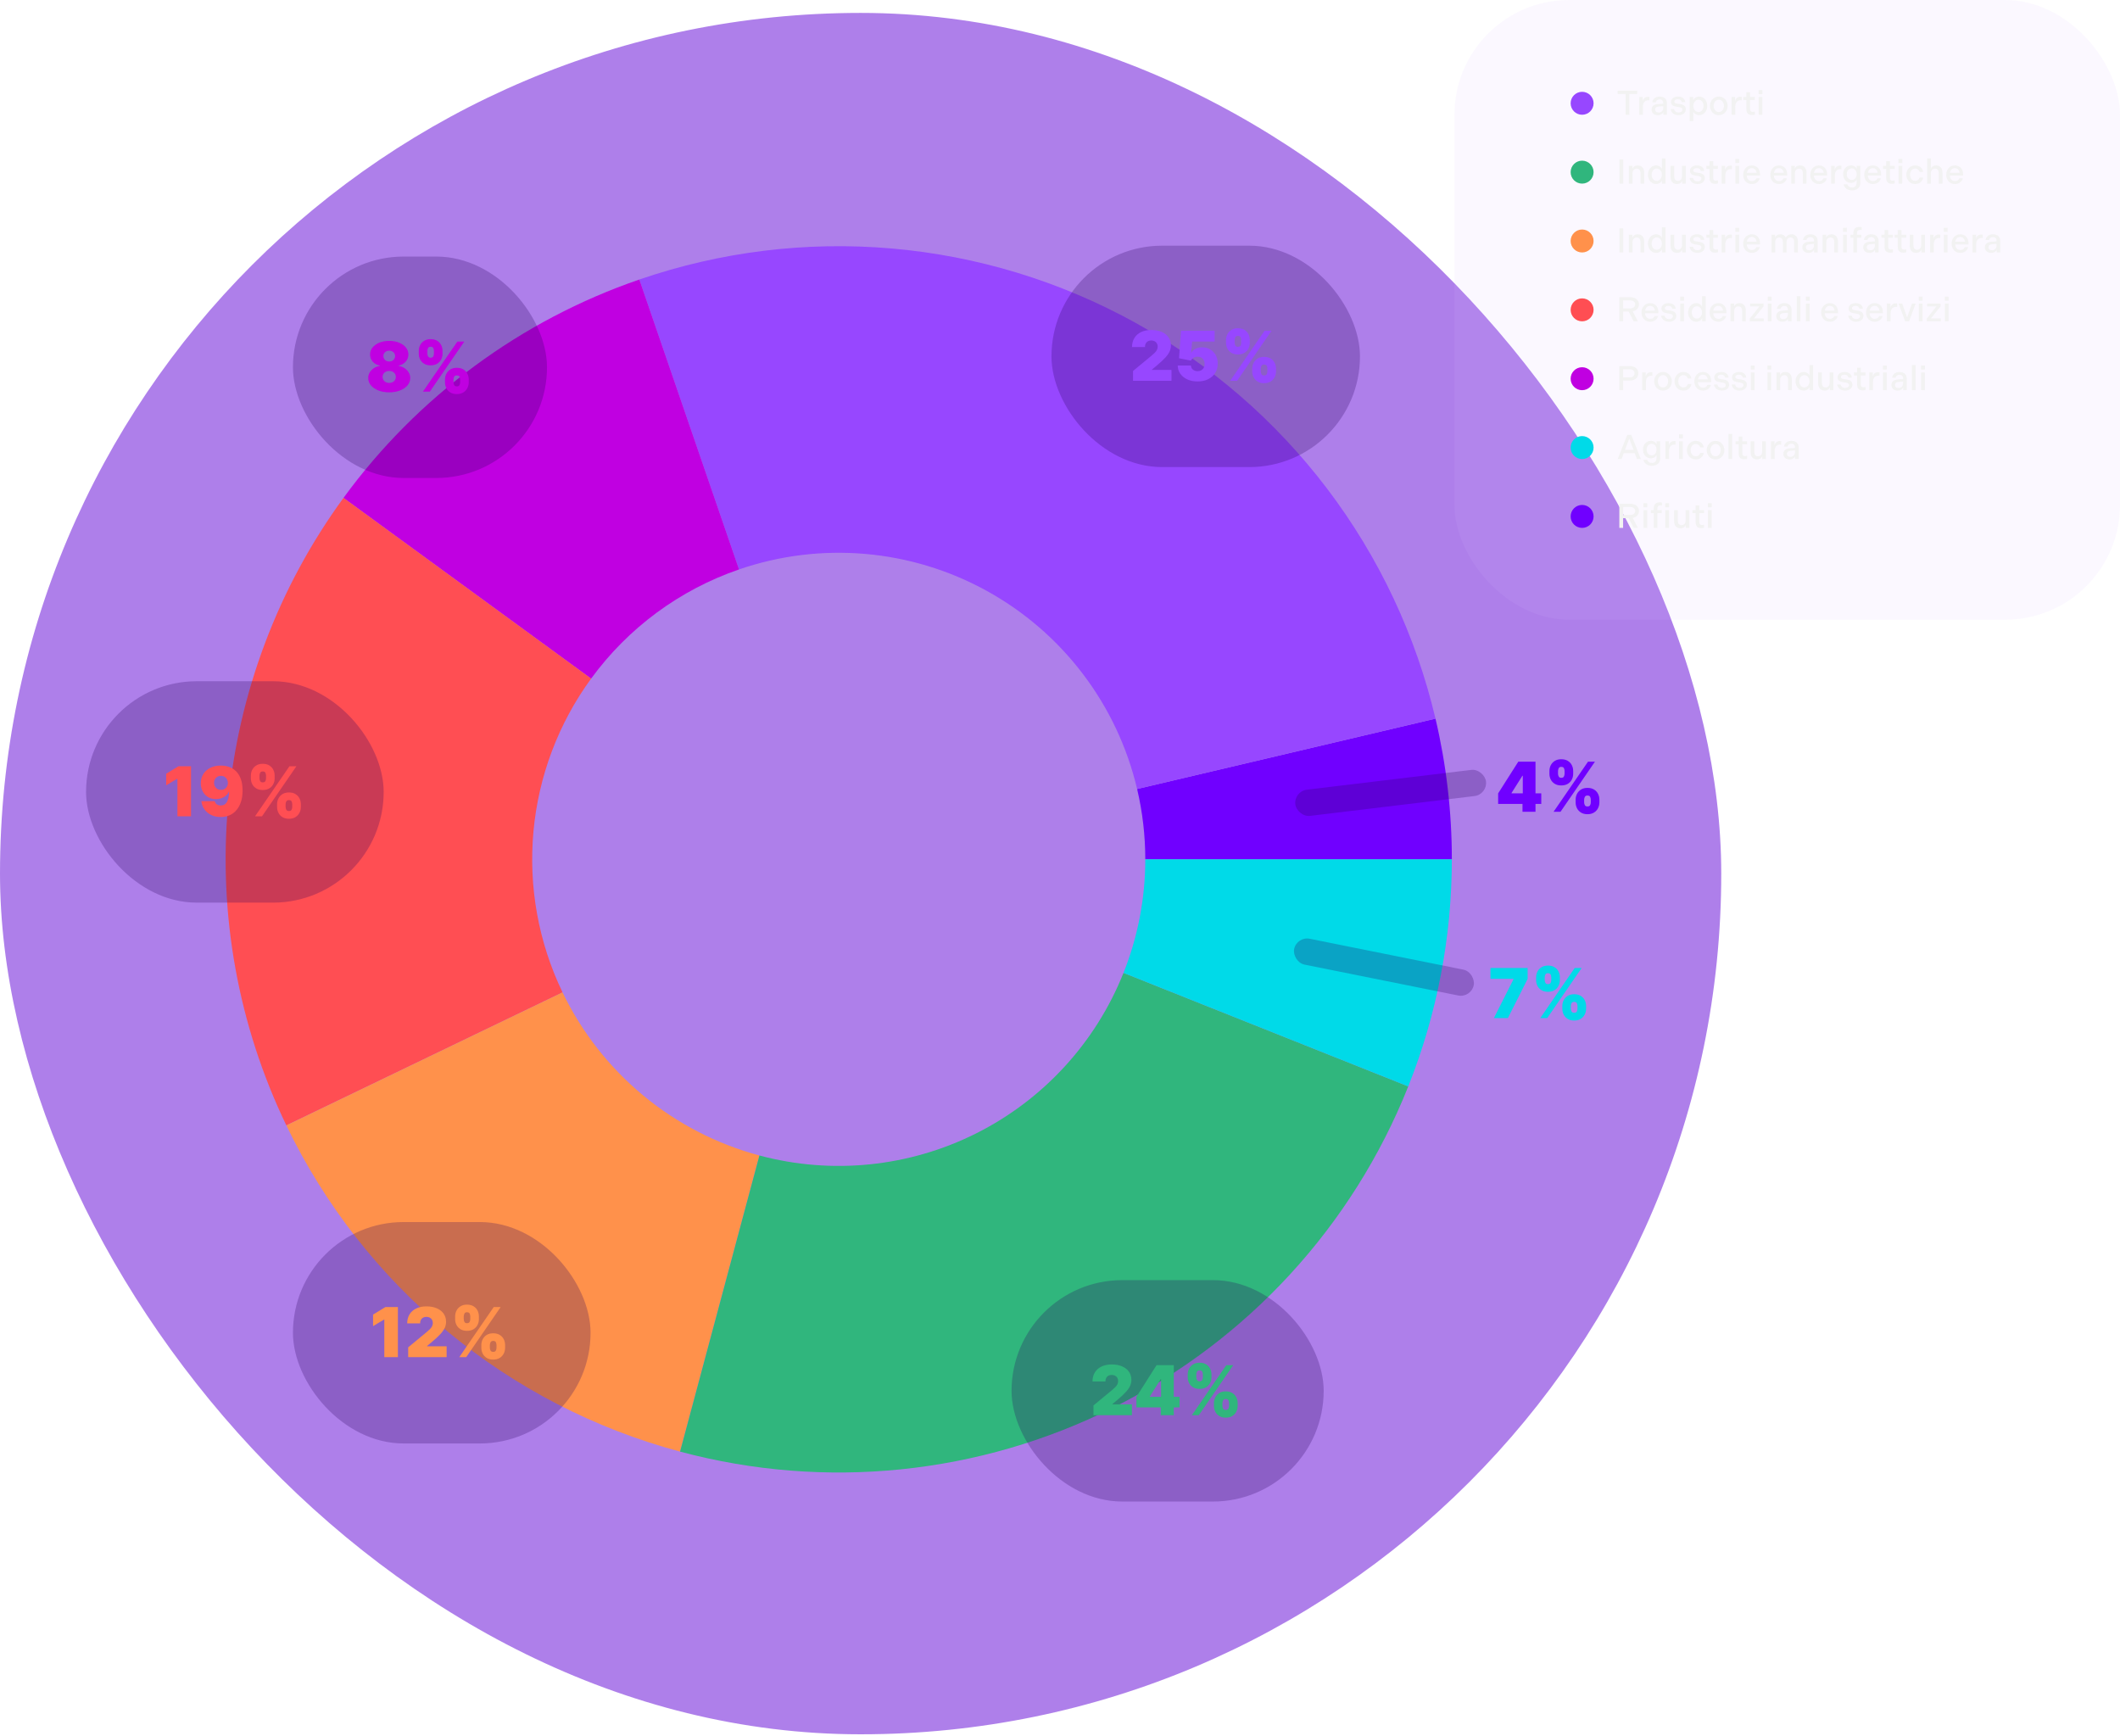 <svg width="739" height="605" viewBox="0 0 739 605" fill="none" xmlns="http://www.w3.org/2000/svg">
<g filter="url(#filter0_bi_96_189)">
<g clip-path="url(#clip0_96_189)">
<rect y="4.5" width="600" height="600" rx="300" fill="#5E00D6" fill-opacity="0.5"/>
<path d="M506.091 299.53C506.091 283.018 504.177 266.561 500.388 250.49L396.38 275.01C398.274 283.045 399.231 291.274 399.231 299.53H506.091Z" fill="#7000FF"/>
<path d="M500.388 250.49C493.537 221.426 480.67 194.12 462.619 170.333C444.568 146.547 421.733 126.806 395.585 112.386C369.437 97.965 340.558 89.183 310.809 86.607C281.059 84.031 251.101 87.718 222.863 97.429L257.617 198.48C271.736 193.624 286.715 191.78 301.59 193.068C316.465 194.356 330.904 198.747 343.978 205.958C357.052 213.168 368.47 223.038 377.495 234.932C386.521 246.825 392.954 260.478 396.38 275.01L500.388 250.49Z" fill="#9747FF"/>
<path d="M222.863 97.429C181.511 111.651 145.516 138.216 119.737 173.539L206.054 236.534C218.944 218.873 236.941 205.59 257.617 198.479L222.863 97.429Z" fill="#C000E1"/>
<path d="M119.738 173.54C96.937 204.782 83.042 241.626 79.534 280.145C76.025 318.663 83.036 357.412 99.818 392.259L196.095 345.895C187.704 328.471 184.199 309.097 185.953 289.837C187.707 270.578 194.655 252.156 206.055 236.535L119.738 173.54Z" fill="#FF4E53"/>
<path d="M99.817 392.259C113.163 419.972 132.334 444.477 156.019 464.101C179.704 483.725 207.347 498.006 237.057 505.967L264.715 402.748C249.859 398.768 236.038 391.628 224.195 381.815C212.353 372.003 202.768 359.751 196.095 345.894L99.817 392.259Z" fill="#FF914B"/>
<path d="M237.056 505.967C287.614 519.514 341.386 514.037 388.175 490.574C434.963 467.11 471.514 427.293 490.897 378.672L391.634 339.101C381.942 363.411 363.667 383.32 340.273 395.052C316.879 406.783 289.993 409.522 264.714 402.749L237.056 505.967Z" fill="#30B67D"/>
<path d="M490.897 378.672C500.934 353.494 506.09 326.635 506.09 299.53H399.231C399.231 313.083 396.653 326.512 391.634 339.101L490.897 378.672Z" fill="#00DAE8"/>
<g filter="url(#filter1_b_96_189)">
<rect x="352.613" y="446.196" width="108.803" height="77.174" rx="38.587" fill="#28005C" fill-opacity="0.25"/>
<path d="M381.173 493.283V489.874L387.685 484.488C388.116 484.13 388.486 483.795 388.793 483.482C389.105 483.164 389.344 482.837 389.508 482.502C389.679 482.167 389.764 481.795 389.764 481.385C389.764 480.937 389.668 480.553 389.474 480.235C389.287 479.917 389.026 479.672 388.69 479.502C388.355 479.326 387.969 479.238 387.531 479.238C387.094 479.238 386.707 479.326 386.372 479.502C386.043 479.678 385.787 479.937 385.605 480.278C385.423 480.618 385.332 481.033 385.332 481.522H380.832C380.832 480.295 381.108 479.238 381.659 478.351C382.21 477.465 382.989 476.783 383.994 476.306C385 475.829 386.179 475.59 387.531 475.59C388.929 475.59 390.139 475.814 391.162 476.263C392.19 476.706 392.983 477.331 393.54 478.138C394.102 478.945 394.383 479.891 394.383 480.976C394.383 481.647 394.244 482.314 393.966 482.979C393.687 483.638 393.187 484.368 392.466 485.17C391.744 485.971 390.719 486.925 389.389 488.033L387.753 489.397V489.499H394.571V493.283H381.173ZM396.143 490.556V486.874L403.166 475.829H406.507V480.738H404.598L400.814 486.738V486.874H411.178V490.556H396.143ZM404.632 493.283V489.431L404.734 487.829V475.829H409.166V493.283H404.632ZM423.154 490.01V489.09C423.154 488.351 423.313 487.67 423.631 487.045C423.955 486.42 424.424 485.917 425.038 485.536C425.651 485.155 426.398 484.965 427.279 484.965C428.182 484.965 428.941 485.153 429.555 485.528C430.174 485.903 430.643 486.403 430.961 487.028C431.279 487.653 431.438 488.34 431.438 489.09V490.01C431.438 490.749 431.276 491.431 430.952 492.056C430.634 492.681 430.165 493.184 429.546 493.564C428.927 493.945 428.171 494.135 427.279 494.135C426.387 494.135 425.634 493.945 425.021 493.564C424.407 493.184 423.941 492.681 423.623 492.056C423.31 491.431 423.154 490.749 423.154 490.01ZM426.12 489.09V490.01C426.12 490.334 426.2 490.655 426.359 490.974C426.523 491.286 426.83 491.442 427.279 491.442C427.751 491.442 428.06 491.289 428.208 490.982C428.361 490.675 428.438 490.351 428.438 490.01V489.09C428.438 488.749 428.367 488.42 428.225 488.101C428.083 487.783 427.768 487.624 427.279 487.624C426.83 487.624 426.523 487.783 426.359 488.101C426.2 488.42 426.12 488.749 426.12 489.09ZM414.018 480.022V479.101C414.018 478.351 414.18 477.664 414.504 477.039C414.833 476.414 415.305 475.914 415.918 475.539C416.532 475.164 417.273 474.976 418.143 474.976C419.046 474.976 419.805 475.164 420.418 475.539C421.038 475.914 421.506 476.414 421.825 477.039C422.143 477.664 422.302 478.351 422.302 479.101V480.022C422.302 480.772 422.14 481.456 421.816 482.076C421.498 482.695 421.029 483.189 420.41 483.559C419.79 483.928 419.035 484.113 418.143 484.113C417.251 484.113 416.498 483.925 415.884 483.55C415.271 483.175 414.805 482.678 414.486 482.059C414.174 481.439 414.018 480.76 414.018 480.022ZM417.018 479.101V480.022C417.018 480.363 417.097 480.687 417.256 480.993C417.415 481.3 417.711 481.454 418.143 481.454C418.614 481.454 418.924 481.3 419.072 480.993C419.225 480.687 419.302 480.363 419.302 480.022V479.101C419.302 478.76 419.231 478.431 419.089 478.113C418.947 477.795 418.631 477.635 418.143 477.635C417.694 477.635 417.393 477.8 417.239 478.13C417.092 478.454 417.018 478.778 417.018 479.101ZM415.467 493.283L427.467 475.829H429.887L417.887 493.283H415.467Z" fill="#30B67D"/>
</g>
<g filter="url(#filter2_b_96_189)">
<rect x="452.022" y="326.302" width="63.861" height="9.19" rx="4.595" transform="rotate(11.361 452.022 326.302)" fill="#28005C" fill-opacity="0.25"/>
</g>
<g filter="url(#filter3_b_96_189)">
<rect x="450.983" y="275.802" width="66.941" height="9.19" rx="4.595" transform="rotate(-6.866 450.983 275.802)" fill="#28005C" fill-opacity="0.25"/>
</g>
<path d="M520.748 354.86L527.601 341.292V341.19H519.555V337.406H532.51V341.19L525.623 354.86H520.748ZM544.601 351.587V350.667C544.601 349.928 544.76 349.246 545.079 348.621C545.402 347.996 545.871 347.494 546.485 347.113C547.099 346.732 547.846 346.542 548.726 346.542C549.63 346.542 550.388 346.729 551.002 347.104C551.621 347.479 552.09 347.979 552.408 348.604C552.726 349.229 552.885 349.917 552.885 350.667V351.587C552.885 352.326 552.724 353.008 552.4 353.633C552.081 354.258 551.613 354.761 550.993 355.141C550.374 355.522 549.618 355.712 548.726 355.712C547.834 355.712 547.081 355.522 546.468 355.141C545.854 354.761 545.388 354.258 545.07 353.633C544.758 353.008 544.601 352.326 544.601 351.587ZM547.567 350.667V351.587C547.567 351.911 547.647 352.232 547.806 352.55C547.971 352.863 548.277 353.019 548.726 353.019C549.198 353.019 549.508 352.866 549.655 352.559C549.809 352.252 549.885 351.928 549.885 351.587V350.667C549.885 350.326 549.814 349.996 549.672 349.678C549.53 349.36 549.215 349.201 548.726 349.201C548.277 349.201 547.971 349.36 547.806 349.678C547.647 349.996 547.567 350.326 547.567 350.667ZM535.465 341.599V340.678C535.465 339.928 535.627 339.241 535.951 338.616C536.28 337.991 536.752 337.491 537.366 337.116C537.979 336.741 538.721 336.553 539.59 336.553C540.493 336.553 541.252 336.741 541.866 337.116C542.485 337.491 542.954 337.991 543.272 338.616C543.59 339.241 543.749 339.928 543.749 340.678V341.599C543.749 342.349 543.587 343.033 543.263 343.653C542.945 344.272 542.476 344.766 541.857 345.136C541.238 345.505 540.482 345.69 539.59 345.69C538.698 345.69 537.945 345.502 537.331 345.127C536.718 344.752 536.252 344.255 535.934 343.636C535.621 343.016 535.465 342.337 535.465 341.599ZM538.465 340.678V341.599C538.465 341.94 538.545 342.264 538.704 342.57C538.863 342.877 539.158 343.031 539.59 343.031C540.062 343.031 540.371 342.877 540.519 342.57C540.672 342.264 540.749 341.94 540.749 341.599V340.678C540.749 340.337 540.678 340.008 540.536 339.69C540.394 339.371 540.079 339.212 539.59 339.212C539.141 339.212 538.84 339.377 538.687 339.707C538.539 340.031 538.465 340.354 538.465 340.678ZM536.914 354.86L548.914 337.406H551.334L539.334 354.86H536.914Z" fill="#00DAE8"/>
<path d="M522.23 280.214V276.533L529.253 265.487H532.594V270.396H530.685L526.901 276.396V276.533H537.264V280.214H522.23ZM530.719 282.942V279.089L530.821 277.487V265.487H535.253V282.942H530.719ZM549.241 279.669V278.748C549.241 278.01 549.4 277.328 549.718 276.703C550.042 276.078 550.511 275.575 551.125 275.194C551.738 274.814 552.485 274.623 553.366 274.623C554.269 274.623 555.028 274.811 555.642 275.186C556.261 275.561 556.73 276.061 557.048 276.686C557.366 277.311 557.525 277.998 557.525 278.748V279.669C557.525 280.408 557.363 281.089 557.039 281.714C556.721 282.339 556.252 282.842 555.633 283.223C555.014 283.604 554.258 283.794 553.366 283.794C552.474 283.794 551.721 283.604 551.107 283.223C550.494 282.842 550.028 282.339 549.71 281.714C549.397 281.089 549.241 280.408 549.241 279.669ZM552.207 278.748V279.669C552.207 279.993 552.286 280.314 552.446 280.632C552.61 280.944 552.917 281.101 553.366 281.101C553.838 281.101 554.147 280.947 554.295 280.641C554.448 280.334 554.525 280.01 554.525 279.669V278.748C554.525 278.408 554.454 278.078 554.312 277.76C554.17 277.442 553.855 277.283 553.366 277.283C552.917 277.283 552.61 277.442 552.446 277.76C552.286 278.078 552.207 278.408 552.207 278.748ZM540.105 269.68V268.76C540.105 268.01 540.267 267.322 540.59 266.697C540.92 266.072 541.392 265.572 542.005 265.197C542.619 264.822 543.36 264.635 544.23 264.635C545.133 264.635 545.892 264.822 546.505 265.197C547.125 265.572 547.593 266.072 547.911 266.697C548.23 267.322 548.389 268.01 548.389 268.76V269.68C548.389 270.43 548.227 271.115 547.903 271.734C547.585 272.354 547.116 272.848 546.497 273.217C545.877 273.587 545.122 273.771 544.23 273.771C543.338 273.771 542.585 273.584 541.971 273.209C541.357 272.834 540.892 272.337 540.573 271.717C540.261 271.098 540.105 270.419 540.105 269.68ZM543.105 268.76V269.68C543.105 270.021 543.184 270.345 543.343 270.652C543.502 270.959 543.798 271.112 544.23 271.112C544.701 271.112 545.011 270.959 545.159 270.652C545.312 270.345 545.389 270.021 545.389 269.68V268.76C545.389 268.419 545.318 268.089 545.176 267.771C545.034 267.453 544.718 267.294 544.23 267.294C543.781 267.294 543.48 267.459 543.326 267.788C543.178 268.112 543.105 268.436 543.105 268.76ZM541.553 282.942L553.553 265.487H555.974L543.974 282.942H541.553Z" fill="#7000FF"/>
<g filter="url(#filter4_b_96_189)">
<rect x="366.529" y="85.63" width="107.537" height="77.174" rx="38.587" fill="#28005C" fill-opacity="0.25"/>
<path d="M394.957 132.717V129.307L401.468 123.921C401.9 123.563 402.269 123.228 402.576 122.915C402.889 122.597 403.127 122.271 403.292 121.935C403.463 121.6 403.548 121.228 403.548 120.819C403.548 120.37 403.451 119.986 403.258 119.668C403.071 119.35 402.809 119.106 402.474 118.935C402.139 118.759 401.752 118.671 401.315 118.671C400.877 118.671 400.491 118.759 400.156 118.935C399.826 119.111 399.571 119.37 399.389 119.711C399.207 120.052 399.116 120.467 399.116 120.955H394.616C394.616 119.728 394.892 118.671 395.443 117.785C395.994 116.898 396.772 116.217 397.778 115.739C398.784 115.262 399.963 115.023 401.315 115.023C402.713 115.023 403.923 115.248 404.946 115.697C405.974 116.14 406.767 116.765 407.323 117.572C407.886 118.378 408.167 119.325 408.167 120.41C408.167 121.08 408.028 121.748 407.75 122.413C407.471 123.072 406.971 123.802 406.25 124.603C405.528 125.404 404.502 126.359 403.173 127.467L401.536 128.83V128.932H408.355V132.717H394.957ZM417.461 132.955C416.12 132.955 414.93 132.719 413.89 132.248C412.856 131.771 412.041 131.114 411.444 130.279C410.853 129.444 410.552 128.484 410.541 127.398H415.143C415.16 128.001 415.393 128.481 415.842 128.839C416.296 129.197 416.836 129.376 417.461 129.376C417.944 129.376 418.37 129.273 418.74 129.069C419.109 128.859 419.399 128.563 419.609 128.182C419.819 127.802 419.921 127.359 419.916 126.853C419.921 126.342 419.819 125.898 419.609 125.523C419.399 125.143 419.109 124.85 418.74 124.646C418.37 124.435 417.944 124.33 417.461 124.33C416.961 124.33 416.498 124.452 416.072 124.697C415.652 124.935 415.342 125.268 415.143 125.694L410.984 124.876L411.666 115.262H423.393V119.046H415.552L415.211 122.898H415.313C415.586 122.37 416.058 121.932 416.728 121.586C417.399 121.234 418.177 121.057 419.063 121.057C420.103 121.057 421.029 121.299 421.842 121.782C422.66 122.265 423.305 122.932 423.777 123.785C424.254 124.631 424.49 125.609 424.484 126.717C424.49 127.932 424.2 129.012 423.615 129.955C423.035 130.893 422.22 131.628 421.169 132.163C420.117 132.691 418.882 132.955 417.461 132.955ZM436.516 129.444V128.523C436.516 127.785 436.675 127.103 436.993 126.478C437.317 125.853 437.786 125.35 438.399 124.969C439.013 124.589 439.76 124.398 440.641 124.398C441.544 124.398 442.303 124.586 442.916 124.961C443.536 125.336 444.005 125.836 444.323 126.461C444.641 127.086 444.8 127.773 444.8 128.523V129.444C444.8 130.182 444.638 130.864 444.314 131.489C443.996 132.114 443.527 132.617 442.908 132.998C442.289 133.378 441.533 133.569 440.641 133.569C439.749 133.569 438.996 133.378 438.382 132.998C437.769 132.617 437.303 132.114 436.985 131.489C436.672 130.864 436.516 130.182 436.516 129.444ZM439.482 128.523V129.444C439.482 129.768 439.561 130.089 439.72 130.407C439.885 130.719 440.192 130.876 440.641 130.876C441.112 130.876 441.422 130.722 441.57 130.415C441.723 130.109 441.8 129.785 441.8 129.444V128.523C441.8 128.182 441.729 127.853 441.587 127.535C441.445 127.217 441.13 127.057 440.641 127.057C440.192 127.057 439.885 127.217 439.72 127.535C439.561 127.853 439.482 128.182 439.482 128.523ZM427.38 119.455V118.535C427.38 117.785 427.541 117.097 427.865 116.472C428.195 115.847 428.666 115.347 429.28 114.972C429.894 114.597 430.635 114.41 431.505 114.41C432.408 114.41 433.166 114.597 433.78 114.972C434.399 115.347 434.868 115.847 435.186 116.472C435.505 117.097 435.664 117.785 435.664 118.535V119.455C435.664 120.205 435.502 120.89 435.178 121.509C434.86 122.128 434.391 122.623 433.772 122.992C433.152 123.361 432.397 123.546 431.505 123.546C430.612 123.546 429.86 123.359 429.246 122.984C428.632 122.609 428.166 122.111 427.848 121.492C427.536 120.873 427.38 120.194 427.38 119.455ZM430.38 118.535V119.455C430.38 119.796 430.459 120.12 430.618 120.427C430.777 120.734 431.073 120.887 431.505 120.887C431.976 120.887 432.286 120.734 432.434 120.427C432.587 120.12 432.664 119.796 432.664 119.455V118.535C432.664 118.194 432.593 117.864 432.451 117.546C432.309 117.228 431.993 117.069 431.505 117.069C431.056 117.069 430.755 117.234 430.601 117.563C430.453 117.887 430.38 118.211 430.38 118.535ZM428.828 132.717L440.828 115.262H443.249L431.249 132.717H428.828Z" fill="#9747FF"/>
</g>
<g filter="url(#filter5_b_96_189)">
<rect x="102.114" y="89.425" width="88.56" height="77.174" rx="38.587" fill="#28005C" fill-opacity="0.25"/>
<path d="M135.678 136.751C134.269 136.751 133.011 136.532 131.903 136.094C130.801 135.657 129.931 135.063 129.295 134.313C128.664 133.563 128.349 132.717 128.349 131.773C128.349 131.052 128.528 130.393 128.886 129.796C129.249 129.199 129.738 128.705 130.352 128.313C130.965 127.915 131.65 127.66 132.406 127.546V127.41C131.411 127.239 130.593 126.799 129.951 126.089C129.315 125.373 128.997 124.529 128.997 123.557C128.997 122.643 129.286 121.83 129.866 121.12C130.445 120.404 131.238 119.842 132.244 119.432C133.249 119.023 134.394 118.819 135.678 118.819C136.962 118.819 138.107 119.026 139.113 119.441C140.119 119.85 140.911 120.413 141.491 121.128C142.07 121.839 142.36 122.648 142.36 123.557C142.36 124.535 142.036 125.378 141.389 126.089C140.741 126.799 139.928 127.239 138.951 127.41V127.546C139.701 127.66 140.383 127.915 140.997 128.313C141.61 128.705 142.099 129.199 142.462 129.796C142.826 130.393 143.008 131.052 143.008 131.773C143.008 132.717 142.69 133.563 142.053 134.313C141.423 135.063 140.553 135.657 139.445 136.094C138.343 136.532 137.087 136.751 135.678 136.751ZM135.678 133.478C136.127 133.478 136.525 133.387 136.872 133.205C137.218 133.023 137.491 132.773 137.69 132.455C137.894 132.131 137.997 131.768 137.997 131.364C137.997 130.961 137.894 130.603 137.69 130.29C137.491 129.978 137.218 129.734 136.872 129.557C136.525 129.376 136.127 129.285 135.678 129.285C135.235 129.285 134.837 129.376 134.485 129.557C134.139 129.734 133.863 129.978 133.658 130.29C133.46 130.603 133.36 130.961 133.36 131.364C133.36 131.768 133.46 132.128 133.658 132.447C133.863 132.765 134.139 133.018 134.485 133.205C134.837 133.387 135.235 133.478 135.678 133.478ZM135.678 126.012C136.076 126.012 136.428 125.93 136.735 125.765C137.042 125.6 137.283 125.373 137.46 125.083C137.636 124.793 137.724 124.467 137.724 124.103C137.724 123.739 137.636 123.418 137.46 123.14C137.283 122.856 137.042 122.634 136.735 122.475C136.428 122.31 136.076 122.228 135.678 122.228C135.286 122.228 134.934 122.31 134.622 122.475C134.315 122.634 134.073 122.856 133.897 123.14C133.721 123.418 133.633 123.739 133.633 124.103C133.633 124.467 133.721 124.793 133.897 125.083C134.073 125.367 134.315 125.594 134.622 125.765C134.934 125.93 135.286 126.012 135.678 126.012ZM155.112 133.239V132.319C155.112 131.58 155.271 130.898 155.59 130.273C155.913 129.648 156.382 129.145 156.996 128.765C157.609 128.384 158.357 128.194 159.237 128.194C160.141 128.194 160.899 128.381 161.513 128.756C162.132 129.131 162.601 129.631 162.919 130.256C163.237 130.881 163.396 131.569 163.396 132.319V133.239C163.396 133.978 163.234 134.66 162.911 135.285C162.592 135.91 162.124 136.413 161.504 136.793C160.885 137.174 160.129 137.364 159.237 137.364C158.345 137.364 157.592 137.174 156.979 136.793C156.365 136.413 155.899 135.91 155.581 135.285C155.269 134.66 155.112 133.978 155.112 133.239ZM158.078 132.319V133.239C158.078 133.563 158.158 133.884 158.317 134.202C158.482 134.515 158.788 134.671 159.237 134.671C159.709 134.671 160.019 134.518 160.166 134.211C160.32 133.904 160.396 133.58 160.396 133.239V132.319C160.396 131.978 160.325 131.648 160.183 131.33C160.041 131.012 159.726 130.853 159.237 130.853C158.788 130.853 158.482 131.012 158.317 131.33C158.158 131.648 158.078 131.978 158.078 132.319ZM145.976 123.251V122.33C145.976 121.58 146.138 120.893 146.462 120.268C146.791 119.643 147.263 119.143 147.877 118.768C148.49 118.393 149.232 118.205 150.101 118.205C151.004 118.205 151.763 118.393 152.377 118.768C152.996 119.143 153.465 119.643 153.783 120.268C154.101 120.893 154.26 121.58 154.26 122.33V123.251C154.26 124.001 154.098 124.685 153.774 125.305C153.456 125.924 152.987 126.418 152.368 126.788C151.749 127.157 150.993 127.342 150.101 127.342C149.209 127.342 148.456 127.154 147.842 126.779C147.229 126.404 146.763 125.907 146.445 125.288C146.132 124.668 145.976 123.989 145.976 123.251ZM148.976 122.33V123.251C148.976 123.592 149.056 123.915 149.215 124.222C149.374 124.529 149.669 124.682 150.101 124.682C150.573 124.682 150.882 124.529 151.03 124.222C151.183 123.915 151.26 123.592 151.26 123.251V122.33C151.26 121.989 151.189 121.66 151.047 121.342C150.905 121.023 150.59 120.864 150.101 120.864C149.652 120.864 149.351 121.029 149.198 121.359C149.05 121.682 148.976 122.006 148.976 122.33ZM147.425 136.512L159.425 119.057H161.845L149.845 136.512H147.425Z" fill="#C000E1"/>
</g>
<g filter="url(#filter6_b_96_189)">
<rect x="30" y="237.447" width="103.742" height="77.174" rx="38.587" fill="#28005C" fill-opacity="0.25"/>
<path d="M66.587 267.079V284.534H61.848V271.443H61.746L57.928 273.727V269.704L62.223 267.079H66.587ZM76.989 266.841C78.006 266.841 78.969 267.003 79.878 267.327C80.787 267.645 81.591 268.148 82.29 268.835C82.995 269.523 83.546 270.42 83.944 271.528C84.347 272.631 84.552 273.966 84.557 275.534C84.563 276.966 84.384 278.253 84.02 279.395C83.662 280.531 83.148 281.5 82.478 282.301C81.813 283.102 81.012 283.716 80.074 284.142C79.142 284.562 78.103 284.773 76.955 284.773C75.665 284.773 74.532 284.525 73.554 284.031C72.577 283.537 71.799 282.872 71.219 282.037C70.64 281.202 70.302 280.273 70.205 279.25H74.875C74.989 279.778 75.239 280.162 75.625 280.4C76.012 280.633 76.455 280.75 76.955 280.75C77.955 280.75 78.685 280.318 79.145 279.454C79.611 278.585 79.847 277.426 79.853 275.977H79.75C79.529 276.511 79.194 276.969 78.745 277.349C78.296 277.73 77.773 278.023 77.177 278.227C76.58 278.432 75.949 278.534 75.284 278.534C74.233 278.534 73.313 278.298 72.523 277.827C71.733 277.349 71.117 276.699 70.674 275.875C70.231 275.045 70.006 274.102 70 273.045C69.995 271.807 70.287 270.721 70.878 269.79C71.469 268.858 72.29 268.133 73.341 267.616C74.392 267.099 75.608 266.841 76.989 266.841ZM77.023 270.42C76.552 270.42 76.131 270.528 75.762 270.744C75.398 270.96 75.111 271.253 74.901 271.622C74.696 271.991 74.597 272.409 74.603 272.875C74.608 273.341 74.713 273.758 74.918 274.128C75.128 274.497 75.412 274.79 75.77 275.006C76.134 275.221 76.552 275.329 77.023 275.329C77.37 275.329 77.691 275.27 77.986 275.15C78.282 275.025 78.537 274.852 78.753 274.631C78.975 274.403 79.145 274.142 79.265 273.846C79.39 273.545 79.449 273.221 79.444 272.875C79.438 272.409 79.33 271.991 79.12 271.622C78.909 271.253 78.623 270.96 78.259 270.744C77.895 270.528 77.483 270.42 77.023 270.42ZM96.589 281.261V280.341C96.589 279.602 96.748 278.92 97.066 278.295C97.39 277.67 97.859 277.167 98.473 276.787C99.086 276.406 99.834 276.216 100.714 276.216C101.618 276.216 102.376 276.403 102.99 276.778C103.609 277.153 104.078 277.653 104.396 278.278C104.714 278.903 104.873 279.591 104.873 280.341V281.261C104.873 282 104.711 282.682 104.387 283.307C104.069 283.932 103.6 284.435 102.981 284.815C102.362 285.196 101.606 285.386 100.714 285.386C99.822 285.386 99.069 285.196 98.456 284.815C97.842 284.435 97.376 283.932 97.058 283.307C96.745 282.682 96.589 282 96.589 281.261ZM99.555 280.341V281.261C99.555 281.585 99.635 281.906 99.794 282.224C99.959 282.537 100.265 282.693 100.714 282.693C101.186 282.693 101.495 282.54 101.643 282.233C101.797 281.926 101.873 281.602 101.873 281.261V280.341C101.873 280 101.802 279.67 101.66 279.352C101.518 279.034 101.203 278.875 100.714 278.875C100.265 278.875 99.959 279.034 99.794 279.352C99.635 279.67 99.555 280 99.555 280.341ZM87.453 271.273V270.352C87.453 269.602 87.615 268.915 87.939 268.29C88.268 267.665 88.74 267.165 89.353 266.79C89.967 266.415 90.709 266.227 91.578 266.227C92.481 266.227 93.24 266.415 93.853 266.79C94.473 267.165 94.941 267.665 95.26 268.29C95.578 268.915 95.737 269.602 95.737 270.352V271.273C95.737 272.023 95.575 272.707 95.251 273.327C94.933 273.946 94.464 274.44 93.845 274.81C93.225 275.179 92.47 275.363 91.578 275.363C90.686 275.363 89.933 275.176 89.319 274.801C88.706 274.426 88.24 273.929 87.921 273.31C87.609 272.69 87.453 272.011 87.453 271.273ZM90.453 270.352V271.273C90.453 271.613 90.532 271.937 90.691 272.244C90.85 272.551 91.146 272.704 91.578 272.704C92.049 272.704 92.359 272.551 92.507 272.244C92.66 271.937 92.737 271.613 92.737 271.273V270.352C92.737 270.011 92.666 269.682 92.524 269.363C92.382 269.045 92.066 268.886 91.578 268.886C91.129 268.886 90.828 269.051 90.674 269.381C90.527 269.704 90.453 270.028 90.453 270.352ZM88.902 284.534L100.902 267.079H103.322L91.322 284.534H88.902Z" fill="#FF4E53"/>
</g>
<g filter="url(#filter7_b_96_189)">
<rect x="102.114" y="425.954" width="103.742" height="77.174" rx="38.587" fill="#28005C" fill-opacity="0.25"/>
<path d="M138.701 455.587V473.041H133.963V459.95H133.86L130.042 462.234V458.212L134.338 455.587H138.701ZM142.285 473.041V469.632L148.796 464.246C149.228 463.888 149.598 463.553 149.904 463.24C150.217 462.922 150.456 462.595 150.62 462.26C150.791 461.925 150.876 461.553 150.876 461.144C150.876 460.695 150.779 460.311 150.586 459.993C150.399 459.675 150.137 459.43 149.802 459.26C149.467 459.084 149.081 458.996 148.643 458.996C148.206 458.996 147.819 459.084 147.484 459.26C147.154 459.436 146.899 459.695 146.717 460.036C146.535 460.376 146.444 460.791 146.444 461.28H141.944C141.944 460.053 142.22 458.996 142.771 458.109C143.322 457.223 144.1 456.541 145.106 456.064C146.112 455.587 147.291 455.348 148.643 455.348C150.041 455.348 151.251 455.573 152.274 456.021C153.302 456.465 154.095 457.09 154.652 457.896C155.214 458.703 155.495 459.649 155.495 460.734C155.495 461.405 155.356 462.073 155.078 462.737C154.799 463.396 154.299 464.126 153.578 464.928C152.856 465.729 151.831 466.683 150.501 467.791L148.865 469.155V469.257H155.683V473.041H142.285ZM167.789 469.769V468.848C167.789 468.109 167.948 467.428 168.267 466.803C168.59 466.178 169.059 465.675 169.673 465.294C170.286 464.913 171.034 464.723 171.914 464.723C172.818 464.723 173.576 464.911 174.19 465.286C174.809 465.661 175.278 466.161 175.596 466.786C175.914 467.411 176.073 468.098 176.073 468.848V469.769C176.073 470.507 175.911 471.189 175.588 471.814C175.269 472.439 174.801 472.942 174.181 473.323C173.562 473.703 172.806 473.894 171.914 473.894C171.022 473.894 170.269 473.703 169.656 473.323C169.042 472.942 168.576 472.439 168.258 471.814C167.946 471.189 167.789 470.507 167.789 469.769ZM170.755 468.848V469.769C170.755 470.092 170.835 470.413 170.994 470.732C171.159 471.044 171.465 471.2 171.914 471.2C172.386 471.2 172.696 471.047 172.843 470.74C172.997 470.433 173.073 470.109 173.073 469.769V468.848C173.073 468.507 173.002 468.178 172.86 467.859C172.718 467.541 172.403 467.382 171.914 467.382C171.465 467.382 171.159 467.541 170.994 467.859C170.835 468.178 170.755 468.507 170.755 468.848ZM158.653 459.78V458.859C158.653 458.109 158.815 457.422 159.139 456.797C159.468 456.172 159.94 455.672 160.554 455.297C161.167 454.922 161.909 454.734 162.778 454.734C163.681 454.734 164.44 454.922 165.054 455.297C165.673 455.672 166.142 456.172 166.46 456.797C166.778 457.422 166.937 458.109 166.937 458.859V459.78C166.937 460.53 166.775 461.215 166.451 461.834C166.133 462.453 165.664 462.948 165.045 463.317C164.426 463.686 163.67 463.871 162.778 463.871C161.886 463.871 161.133 463.683 160.519 463.308C159.906 462.933 159.44 462.436 159.122 461.817C158.809 461.198 158.653 460.519 158.653 459.78ZM161.653 458.859V459.78C161.653 460.121 161.733 460.445 161.892 460.751C162.051 461.058 162.346 461.212 162.778 461.212C163.25 461.212 163.559 461.058 163.707 460.751C163.86 460.445 163.937 460.121 163.937 459.78V458.859C163.937 458.519 163.866 458.189 163.724 457.871C163.582 457.553 163.267 457.394 162.778 457.394C162.329 457.394 162.028 457.558 161.875 457.888C161.727 458.212 161.653 458.536 161.653 458.859ZM160.102 473.041L172.102 455.587H174.522L162.522 473.041H160.102Z" fill="#FF914B"/>
</g>
</g>
</g>
<g filter="url(#filter8_bi_96_189)">
<rect x="507" width="232" height="216" rx="40" fill="#D7B8FF" fill-opacity="0.1"/>
<circle cx="551.5" cy="36" r="4" fill="#9747FF"/>
<path d="M566.644 40V32.764H563.896V31.6H570.724V32.764H567.964V40H566.644ZM571.408 40V33.808H572.632V35.248C572.836 34.336 573.424 33.736 574.48 33.736C574.672 33.736 574.852 33.748 574.972 33.784V34.972C574.84 34.948 574.732 34.948 574.576 34.948C573.436 34.948 572.692 35.74 572.692 37.144V40H571.408ZM575.715 38.2C575.715 37.024 576.531 36.364 578.043 36.256L579.783 36.136V35.908C579.783 35.128 579.363 34.648 578.523 34.648C577.755 34.648 577.287 35.08 577.191 35.644H575.943C576.135 34.468 577.095 33.664 578.511 33.664C580.179 33.664 581.067 34.576 581.067 35.956V40H579.819V39.076C579.579 39.664 578.883 40.144 577.899 40.144C576.567 40.144 575.715 39.364 575.715 38.2ZM576.963 38.164C576.963 38.8 577.383 39.232 578.187 39.232C579.123 39.232 579.783 38.608 579.783 37.528V37.012L578.379 37.108C577.479 37.168 576.963 37.492 576.963 38.164ZM585.126 40.144C583.59 40.144 582.57 39.34 582.354 38.02H583.554C583.698 38.716 584.202 39.208 585.126 39.208C585.966 39.208 586.47 38.8 586.47 38.212C586.47 37.768 586.17 37.492 585.462 37.372L584.19 37.156C583.062 36.964 582.486 36.46 582.486 35.536C582.486 34.408 583.482 33.664 584.934 33.664C586.41 33.664 587.346 34.408 587.454 35.608H586.254C586.158 35.044 585.75 34.6 584.934 34.6C584.166 34.6 583.662 34.9 583.662 35.428C583.662 35.836 583.902 35.992 584.538 36.1L585.834 36.316C587.046 36.52 587.658 37.072 587.658 38.104C587.658 39.352 586.542 40.144 585.126 40.144ZM588.986 33.808H590.234V34.9C590.534 34.204 591.302 33.664 592.298 33.664C593.942 33.664 595.13 35.104 595.13 36.904C595.13 38.704 593.942 40.144 592.298 40.144C591.314 40.144 590.558 39.604 590.27 38.908V42.208H588.986V33.808ZM590.27 36.904C590.27 38.08 591.014 39.052 592.082 39.052C593.15 39.052 593.834 38.044 593.834 36.904C593.834 35.764 593.15 34.756 592.082 34.756C591.014 34.756 590.27 35.728 590.27 36.904ZM599.15 40.144C597.35 40.144 596.066 38.692 596.066 36.904C596.066 35.116 597.35 33.664 599.15 33.664C600.95 33.664 602.234 35.116 602.234 36.904C602.234 38.692 600.95 40.144 599.15 40.144ZM599.15 39.052C600.278 39.052 600.95 37.996 600.95 36.904C600.95 35.812 600.278 34.744 599.15 34.744C598.022 34.744 597.35 35.812 597.35 36.904C597.35 37.996 598.022 39.052 599.15 39.052ZM603.599 40V33.808H604.823V35.248C605.027 34.336 605.615 33.736 606.671 33.736C606.863 33.736 607.043 33.748 607.163 33.784V34.972C607.031 34.948 606.923 34.948 606.767 34.948C605.627 34.948 604.883 35.74 604.883 37.144V40H603.599ZM610.649 40.072C609.389 40.072 608.753 39.376 608.753 38.02V34.864H607.661V33.808H608.753V32.164H610.037V33.808H611.693V34.864H610.037V38.02C610.037 38.644 610.337 38.98 610.961 38.98C611.261 38.98 611.525 38.92 611.705 38.872V39.928C611.489 40.024 611.069 40.072 610.649 40.072ZM613.022 32.812V31.396H614.354V32.812H613.022ZM613.046 40V33.808H614.33V40H613.046Z" fill="#F2F2F2"/>
<circle cx="551.5" cy="60" r="4" fill="#30B67D"/>
<path d="M564.532 64V55.6H565.852V64H564.532ZM567.798 64V57.808H569.034V58.804C569.31 58.108 569.946 57.664 570.894 57.664C572.358 57.664 573.138 58.684 573.138 60.22V64H571.854V60.388C571.854 59.44 571.446 58.792 570.558 58.792C569.67 58.792 569.082 59.392 569.082 60.412V64H567.798ZM580.589 64H579.341V62.908C579.041 63.604 578.273 64.144 577.277 64.144C575.633 64.144 574.445 62.704 574.445 60.904C574.445 59.104 575.633 57.664 577.277 57.664C578.261 57.664 579.017 58.204 579.305 58.9V55.24H580.589V64ZM579.305 60.904C579.305 59.728 578.561 58.756 577.493 58.756C576.425 58.756 575.741 59.764 575.741 60.904C575.741 62.044 576.425 63.052 577.493 63.052C578.561 63.052 579.305 62.08 579.305 60.904ZM582.328 61.588V57.808H583.612V61.444C583.612 62.392 584.008 63.04 584.896 63.04C585.784 63.04 586.336 62.428 586.336 61.42V57.808H587.632V64H586.396V63.016C586.132 63.676 585.508 64.144 584.548 64.144C583.096 64.144 582.328 63.124 582.328 61.588ZM591.736 64.144C590.2 64.144 589.18 63.34 588.964 62.02H590.164C590.308 62.716 590.812 63.208 591.736 63.208C592.576 63.208 593.08 62.8 593.08 62.212C593.08 61.768 592.78 61.492 592.072 61.372L590.8 61.156C589.672 60.964 589.096 60.46 589.096 59.536C589.096 58.408 590.092 57.664 591.544 57.664C593.02 57.664 593.956 58.408 594.064 59.608H592.864C592.768 59.044 592.36 58.6 591.544 58.6C590.776 58.6 590.272 58.9 590.272 59.428C590.272 59.836 590.512 59.992 591.148 60.1L592.444 60.316C593.656 60.52 594.268 61.072 594.268 62.104C594.268 63.352 593.152 64.144 591.736 64.144ZM597.806 64.072C596.546 64.072 595.91 63.376 595.91 62.02V58.864H594.818V57.808H595.91V56.164H597.194V57.808H598.85V58.864H597.194V62.02C597.194 62.644 597.494 62.98 598.118 62.98C598.418 62.98 598.682 62.92 598.862 62.872V63.928C598.646 64.024 598.226 64.072 597.806 64.072ZM600.142 64V57.808H601.366V59.248C601.57 58.336 602.158 57.736 603.214 57.736C603.406 57.736 603.586 57.748 603.706 57.784V58.972C603.574 58.948 603.466 58.948 603.31 58.948C602.17 58.948 601.426 59.74 601.426 61.144V64H600.142ZM604.913 56.812V55.396H606.245V56.812H604.913ZM604.937 64V57.808H606.221V64H604.937ZM607.644 60.904C607.644 59.068 608.892 57.664 610.632 57.664C612.552 57.664 613.524 59.056 613.524 60.784V61.192H608.892C608.952 62.272 609.576 63.136 610.692 63.136C611.532 63.136 612 62.716 612.228 62.164H613.428C613.116 63.34 612.072 64.144 610.692 64.144C608.76 64.144 607.644 62.704 607.644 60.904ZM608.928 60.244H612.312C612.204 59.296 611.604 58.612 610.62 58.612C609.66 58.612 609.072 59.332 608.928 60.244ZM617.101 60.904C617.101 59.068 618.349 57.664 620.089 57.664C622.009 57.664 622.981 59.056 622.981 60.784V61.192H618.349C618.409 62.272 619.033 63.136 620.149 63.136C620.989 63.136 621.457 62.716 621.685 62.164H622.885C622.573 63.34 621.529 64.144 620.149 64.144C618.217 64.144 617.101 62.704 617.101 60.904ZM618.385 60.244H621.769C621.661 59.296 621.061 58.612 620.077 58.612C619.117 58.612 618.529 59.332 618.385 60.244ZM624.388 64V57.808H625.624V58.804C625.9 58.108 626.536 57.664 627.484 57.664C628.948 57.664 629.728 58.684 629.728 60.22V64H628.444V60.388C628.444 59.44 628.036 58.792 627.148 58.792C626.26 58.792 625.672 59.392 625.672 60.412V64H624.388ZM631.034 60.904C631.034 59.068 632.282 57.664 634.022 57.664C635.942 57.664 636.914 59.056 636.914 60.784V61.192H632.282C632.342 62.272 632.966 63.136 634.082 63.136C634.922 63.136 635.39 62.716 635.618 62.164H636.818C636.506 63.34 635.462 64.144 634.082 64.144C632.15 64.144 631.034 62.704 631.034 60.904ZM632.318 60.244H635.702C635.594 59.296 634.994 58.612 634.01 58.612C633.05 58.612 632.462 59.332 632.318 60.244ZM638.322 64V57.808H639.546V59.248C639.75 58.336 640.338 57.736 641.394 57.736C641.586 57.736 641.766 57.748 641.886 57.784V58.972C641.754 58.948 641.646 58.948 641.49 58.948C640.35 58.948 639.606 59.74 639.606 61.144V64H638.322ZM642.484 60.7C642.484 58.96 643.624 57.664 645.256 57.664C646.228 57.664 646.96 58.18 647.224 58.84V57.808H648.484V63.7C648.484 65.38 647.344 66.352 645.58 66.352C644.032 66.352 642.916 65.536 642.628 64.264H643.948C644.152 64.912 644.728 65.356 645.568 65.356C646.744 65.356 647.2 64.696 647.2 63.484V62.536C646.972 63.184 646.228 63.748 645.256 63.748C643.624 63.748 642.484 62.44 642.484 60.7ZM643.756 60.7C643.756 61.84 644.44 62.716 645.508 62.716C646.504 62.716 647.2 61.912 647.2 60.7C647.2 59.5 646.468 58.684 645.508 58.684C644.428 58.684 643.756 59.56 643.756 60.7ZM649.855 60.904C649.855 59.068 651.103 57.664 652.843 57.664C654.763 57.664 655.735 59.056 655.735 60.784V61.192H651.103C651.163 62.272 651.787 63.136 652.903 63.136C653.743 63.136 654.211 62.716 654.439 62.164H655.639C655.327 63.34 654.283 64.144 652.903 64.144C650.971 64.144 649.855 62.704 649.855 60.904ZM651.139 60.244H654.523C654.415 59.296 653.815 58.612 652.831 58.612C651.871 58.612 651.283 59.332 651.139 60.244ZM659.411 64.072C658.151 64.072 657.515 63.376 657.515 62.02V58.864H656.423V57.808H657.515V56.164H658.799V57.808H660.455V58.864H658.799V62.02C658.799 62.644 659.099 62.98 659.723 62.98C660.023 62.98 660.287 62.92 660.467 62.872V63.928C660.251 64.024 659.831 64.072 659.411 64.072ZM661.784 56.812V55.396H663.116V56.812H661.784ZM661.808 64V57.808H663.092V64H661.808ZM664.515 60.904C664.515 59.176 665.727 57.664 667.587 57.664C669.171 57.664 670.179 58.636 670.407 59.932H669.159C668.943 59.26 668.439 58.756 667.587 58.756C666.471 58.756 665.811 59.788 665.811 60.904C665.811 62.02 666.471 63.04 667.587 63.04C668.439 63.04 668.943 62.548 669.159 61.876H670.407C670.179 63.172 669.171 64.144 667.587 64.144C665.727 64.144 664.515 62.632 664.515 60.904ZM671.779 64V55.24H673.063V58.792C673.327 58.084 673.987 57.664 674.875 57.664C676.327 57.664 677.119 58.672 677.119 60.196V64H675.835V60.364C675.835 59.428 675.415 58.792 674.539 58.792C673.651 58.792 673.063 59.38 673.063 60.412V64H671.779ZM678.425 60.904C678.425 59.068 679.673 57.664 681.413 57.664C683.333 57.664 684.305 59.056 684.305 60.784V61.192H679.673C679.733 62.272 680.357 63.136 681.473 63.136C682.313 63.136 682.781 62.716 683.009 62.164H684.209C683.897 63.34 682.853 64.144 681.473 64.144C679.541 64.144 678.425 62.704 678.425 60.904ZM679.709 60.244H683.093C682.985 59.296 682.385 58.612 681.401 58.612C680.441 58.612 679.853 59.332 679.709 60.244Z" fill="#F2F2F2"/>
<circle cx="551.5" cy="84" r="4" fill="#FF914B"/>
<path d="M564.532 88V79.6H565.852V88H564.532ZM567.798 88V81.808H569.034V82.804C569.31 82.108 569.946 81.664 570.894 81.664C572.358 81.664 573.138 82.684 573.138 84.22V88H571.854V84.388C571.854 83.44 571.446 82.792 570.558 82.792C569.67 82.792 569.082 83.392 569.082 84.412V88H567.798ZM580.589 88H579.341V86.908C579.041 87.604 578.273 88.144 577.277 88.144C575.633 88.144 574.445 86.704 574.445 84.904C574.445 83.104 575.633 81.664 577.277 81.664C578.261 81.664 579.017 82.204 579.305 82.9V79.24H580.589V88ZM579.305 84.904C579.305 83.728 578.561 82.756 577.493 82.756C576.425 82.756 575.741 83.764 575.741 84.904C575.741 86.044 576.425 87.052 577.493 87.052C578.561 87.052 579.305 86.08 579.305 84.904ZM582.328 85.588V81.808H583.612V85.444C583.612 86.392 584.008 87.04 584.896 87.04C585.784 87.04 586.336 86.428 586.336 85.42V81.808H587.632V88H586.396V87.016C586.132 87.676 585.508 88.144 584.548 88.144C583.096 88.144 582.328 87.124 582.328 85.588ZM591.736 88.144C590.2 88.144 589.18 87.34 588.964 86.02H590.164C590.308 86.716 590.812 87.208 591.736 87.208C592.576 87.208 593.08 86.8 593.08 86.212C593.08 85.768 592.78 85.492 592.072 85.372L590.8 85.156C589.672 84.964 589.096 84.46 589.096 83.536C589.096 82.408 590.092 81.664 591.544 81.664C593.02 81.664 593.956 82.408 594.064 83.608H592.864C592.768 83.044 592.36 82.6 591.544 82.6C590.776 82.6 590.272 82.9 590.272 83.428C590.272 83.836 590.512 83.992 591.148 84.1L592.444 84.316C593.656 84.52 594.268 85.072 594.268 86.104C594.268 87.352 593.152 88.144 591.736 88.144ZM597.806 88.072C596.546 88.072 595.91 87.376 595.91 86.02V82.864H594.818V81.808H595.91V80.164H597.194V81.808H598.85V82.864H597.194V86.02C597.194 86.644 597.494 86.98 598.118 86.98C598.418 86.98 598.682 86.92 598.862 86.872V87.928C598.646 88.024 598.226 88.072 597.806 88.072ZM600.142 88V81.808H601.366V83.248C601.57 82.336 602.158 81.736 603.214 81.736C603.406 81.736 603.586 81.748 603.706 81.784V82.972C603.574 82.948 603.466 82.948 603.31 82.948C602.17 82.948 601.426 83.74 601.426 85.144V88H600.142ZM604.913 80.812V79.396H606.245V80.812H604.913ZM604.937 88V81.808H606.221V88H604.937ZM607.644 84.904C607.644 83.068 608.892 81.664 610.632 81.664C612.552 81.664 613.524 83.056 613.524 84.784V85.192H608.892C608.952 86.272 609.576 87.136 610.692 87.136C611.532 87.136 612 86.716 612.228 86.164H613.428C613.116 87.34 612.072 88.144 610.692 88.144C608.76 88.144 607.644 86.704 607.644 84.904ZM608.928 84.244H612.312C612.204 83.296 611.604 82.612 610.62 82.612C609.66 82.612 609.072 83.332 608.928 84.244ZM617.533 88V81.808H618.769V82.828C619.045 82.12 619.657 81.664 620.569 81.664C621.529 81.664 622.153 82.096 622.489 82.78C622.861 82.108 623.521 81.664 624.493 81.664C625.969 81.664 626.713 82.648 626.713 84.148V88H625.429V84.352C625.429 83.404 625.021 82.792 624.145 82.792C623.293 82.792 622.765 83.368 622.765 84.4V88H621.481V84.352C621.481 83.404 621.073 82.792 620.209 82.792C619.357 82.792 618.817 83.368 618.817 84.4V88H617.533ZM628.25 86.2C628.25 85.024 629.066 84.364 630.578 84.256L632.318 84.136V83.908C632.318 83.128 631.898 82.648 631.058 82.648C630.29 82.648 629.822 83.08 629.726 83.644H628.478C628.67 82.468 629.63 81.664 631.046 81.664C632.714 81.664 633.602 82.576 633.602 83.956V88H632.354V87.076C632.114 87.664 631.418 88.144 630.434 88.144C629.102 88.144 628.25 87.364 628.25 86.2ZM629.498 86.164C629.498 86.8 629.918 87.232 630.722 87.232C631.658 87.232 632.318 86.608 632.318 85.528V85.012L630.914 85.108C630.014 85.168 629.498 85.492 629.498 86.164ZM635.345 88V81.808H636.581V82.804C636.857 82.108 637.493 81.664 638.441 81.664C639.905 81.664 640.685 82.684 640.685 84.22V88H639.401V84.388C639.401 83.44 638.993 82.792 638.105 82.792C637.217 82.792 636.629 83.392 636.629 84.412V88H635.345ZM642.459 80.812V79.396H643.791V80.812H642.459ZM642.483 88V81.808H643.767V88H642.483ZM646.043 88V82.864H645.047V81.808H646.043V81.316C646.043 79.9 646.691 79.096 648.167 79.096C648.491 79.096 648.791 79.12 648.947 79.168V80.176C648.827 80.14 648.635 80.128 648.407 80.128C647.687 80.128 647.327 80.524 647.327 81.268V81.808H648.851V82.864H647.327V88H646.043ZM649.485 86.2C649.485 85.024 650.301 84.364 651.813 84.256L653.553 84.136V83.908C653.553 83.128 653.133 82.648 652.293 82.648C651.525 82.648 651.057 83.08 650.961 83.644H649.713C649.905 82.468 650.865 81.664 652.281 81.664C653.949 81.664 654.837 82.576 654.837 83.956V88H653.589V87.076C653.349 87.664 652.653 88.144 651.669 88.144C650.337 88.144 649.485 87.364 649.485 86.2ZM650.733 86.164C650.733 86.8 651.153 87.232 651.957 87.232C652.893 87.232 653.553 86.608 653.553 85.528V85.012L652.149 85.108C651.249 85.168 650.733 85.492 650.733 86.164ZM658.825 88.072C657.565 88.072 656.929 87.376 656.929 86.02V82.864H655.837V81.808H656.929V80.164H658.213V81.808H659.869V82.864H658.213V86.02C658.213 86.644 658.513 86.98 659.137 86.98C659.437 86.98 659.701 86.92 659.881 86.872V87.928C659.665 88.024 659.245 88.072 658.825 88.072ZM663.431 88.072C662.171 88.072 661.535 87.376 661.535 86.02V82.864H660.443V81.808H661.535V80.164H662.819V81.808H664.475V82.864H662.819V86.02C662.819 86.644 663.119 86.98 663.743 86.98C664.043 86.98 664.307 86.92 664.487 86.872V87.928C664.271 88.024 663.851 88.072 663.431 88.072ZM665.707 85.588V81.808H666.991V85.444C666.991 86.392 667.387 87.04 668.275 87.04C669.163 87.04 669.715 86.428 669.715 85.42V81.808H671.011V88H669.775V87.016C669.511 87.676 668.887 88.144 667.927 88.144C666.475 88.144 665.707 87.124 665.707 85.588ZM672.798 88V81.808H674.022V83.248C674.226 82.336 674.814 81.736 675.87 81.736C676.062 81.736 676.242 81.748 676.362 81.784V82.972C676.23 82.948 676.122 82.948 675.966 82.948C674.826 82.948 674.082 83.74 674.082 85.144V88H672.798ZM677.569 80.812V79.396H678.901V80.812H677.569ZM677.593 88V81.808H678.877V88H677.593ZM680.3 84.904C680.3 83.068 681.548 81.664 683.288 81.664C685.208 81.664 686.18 83.056 686.18 84.784V85.192H681.548C681.608 86.272 682.232 87.136 683.348 87.136C684.188 87.136 684.656 86.716 684.884 86.164H686.084C685.772 87.34 684.728 88.144 683.348 88.144C681.416 88.144 680.3 86.704 680.3 84.904ZM681.584 84.244H684.968C684.86 83.296 684.26 82.612 683.276 82.612C682.316 82.612 681.728 83.332 681.584 84.244ZM687.588 88V81.808H688.812V83.248C689.016 82.336 689.604 81.736 690.66 81.736C690.852 81.736 691.032 81.748 691.152 81.784V82.972C691.02 82.948 690.912 82.948 690.756 82.948C689.616 82.948 688.872 83.74 688.872 85.144V88H687.588ZM691.895 86.2C691.895 85.024 692.711 84.364 694.223 84.256L695.963 84.136V83.908C695.963 83.128 695.543 82.648 694.703 82.648C693.935 82.648 693.467 83.08 693.371 83.644H692.123C692.315 82.468 693.275 81.664 694.691 81.664C696.359 81.664 697.247 82.576 697.247 83.956V88H695.999V87.076C695.759 87.664 695.063 88.144 694.079 88.144C692.747 88.144 691.895 87.364 691.895 86.2ZM693.143 86.164C693.143 86.8 693.563 87.232 694.367 87.232C695.303 87.232 695.963 86.608 695.963 85.528V85.012L694.559 85.108C693.659 85.168 693.143 85.492 693.143 86.164Z" fill="#F2F2F2"/>
<circle cx="551.5" cy="108" r="4" fill="#FF4E53"/>
<path d="M564.472 112V103.6H568.372C570.172 103.6 571.324 104.692 571.324 106.096C571.324 107.308 570.472 108.256 569.14 108.52L570.94 112H569.464L567.724 108.604H565.792V112H564.472ZM565.792 107.5H568.264C569.356 107.5 570.004 106.888 570.004 106.096C570.004 105.304 569.356 104.716 568.264 104.716H565.792V107.5ZM572.206 108.904C572.206 107.068 573.454 105.664 575.194 105.664C577.114 105.664 578.086 107.056 578.086 108.784V109.192H573.454C573.514 110.272 574.138 111.136 575.254 111.136C576.094 111.136 576.562 110.716 576.79 110.164H577.99C577.678 111.34 576.634 112.144 575.254 112.144C573.322 112.144 572.206 110.704 572.206 108.904ZM573.49 108.244H576.874C576.766 107.296 576.166 106.612 575.182 106.612C574.222 106.612 573.634 107.332 573.49 108.244ZM581.81 112.144C580.274 112.144 579.254 111.34 579.038 110.02H580.238C580.382 110.716 580.886 111.208 581.81 111.208C582.65 111.208 583.154 110.8 583.154 110.212C583.154 109.768 582.854 109.492 582.146 109.372L580.874 109.156C579.746 108.964 579.17 108.46 579.17 107.536C579.17 106.408 580.166 105.664 581.618 105.664C583.094 105.664 584.03 106.408 584.138 107.608H582.938C582.842 107.044 582.434 106.6 581.618 106.6C580.85 106.6 580.346 106.9 580.346 107.428C580.346 107.836 580.586 107.992 581.222 108.1L582.518 108.316C583.73 108.52 584.342 109.072 584.342 110.104C584.342 111.352 583.226 112.144 581.81 112.144ZM585.706 104.812V103.396H587.038V104.812H585.706ZM585.73 112V105.808H587.014V112H585.73ZM594.581 112H593.333V110.908C593.033 111.604 592.265 112.144 591.269 112.144C589.625 112.144 588.437 110.704 588.437 108.904C588.437 107.104 589.625 105.664 591.269 105.664C592.253 105.664 593.009 106.204 593.297 106.9V103.24H594.581V112ZM593.297 108.904C593.297 107.728 592.553 106.756 591.485 106.756C590.417 106.756 589.733 107.764 589.733 108.904C589.733 110.044 590.417 111.052 591.485 111.052C592.553 111.052 593.297 110.08 593.297 108.904ZM595.948 108.904C595.948 107.068 597.196 105.664 598.936 105.664C600.856 105.664 601.828 107.056 601.828 108.784V109.192H597.196C597.256 110.272 597.88 111.136 598.996 111.136C599.836 111.136 600.304 110.716 600.532 110.164H601.732C601.42 111.34 600.376 112.144 598.996 112.144C597.064 112.144 595.948 110.704 595.948 108.904ZM597.232 108.244H600.616C600.508 107.296 599.908 106.612 598.924 106.612C597.964 106.612 597.376 107.332 597.232 108.244ZM603.236 112V105.808H604.472V106.804C604.748 106.108 605.384 105.664 606.332 105.664C607.796 105.664 608.576 106.684 608.576 108.22V112H607.292V108.388C607.292 107.44 606.884 106.792 605.996 106.792C605.108 106.792 604.52 107.392 604.52 108.412V112H603.236ZM609.93 112V111.052L613.302 106.804H610.062V105.808H614.766V106.756L611.382 110.992H614.826V112H609.93ZM616.221 104.812V103.396H617.553V104.812H616.221ZM616.245 112V105.808H617.529V112H616.245ZM619.168 110.2C619.168 109.024 619.984 108.364 621.496 108.256L623.236 108.136V107.908C623.236 107.128 622.816 106.648 621.976 106.648C621.208 106.648 620.74 107.08 620.644 107.644H619.396C619.588 106.468 620.548 105.664 621.964 105.664C623.632 105.664 624.52 106.576 624.52 107.956V112H623.272V111.076C623.032 111.664 622.336 112.144 621.352 112.144C620.02 112.144 619.168 111.364 619.168 110.2ZM620.416 110.164C620.416 110.8 620.836 111.232 621.64 111.232C622.576 111.232 623.236 110.608 623.236 109.528V109.012L621.832 109.108C620.932 109.168 620.416 109.492 620.416 110.164ZM626.323 112V103.24H627.607V112H626.323ZM629.499 104.812V103.396H630.831V104.812H629.499ZM629.523 112V105.808H630.807V112H629.523ZM634.831 108.904C634.831 107.068 636.079 105.664 637.819 105.664C639.739 105.664 640.711 107.056 640.711 108.784V109.192H636.079C636.139 110.272 636.763 111.136 637.879 111.136C638.719 111.136 639.187 110.716 639.415 110.164H640.615C640.303 111.34 639.259 112.144 637.879 112.144C635.947 112.144 634.831 110.704 634.831 108.904ZM636.115 108.244H639.499C639.391 107.296 638.791 106.612 637.807 106.612C636.847 106.612 636.259 107.332 636.115 108.244ZM647.036 112.144C645.5 112.144 644.48 111.34 644.264 110.02H645.464C645.608 110.716 646.112 111.208 647.036 111.208C647.876 111.208 648.38 110.8 648.38 110.212C648.38 109.768 648.08 109.492 647.372 109.372L646.1 109.156C644.972 108.964 644.396 108.46 644.396 107.536C644.396 106.408 645.392 105.664 646.844 105.664C648.32 105.664 649.256 106.408 649.364 107.608H648.164C648.068 107.044 647.66 106.6 646.844 106.6C646.076 106.6 645.572 106.9 645.572 107.428C645.572 107.836 645.812 107.992 646.448 108.1L647.744 108.316C648.956 108.52 649.568 109.072 649.568 110.104C649.568 111.352 648.452 112.144 647.036 112.144ZM650.464 108.904C650.464 107.068 651.712 105.664 653.452 105.664C655.372 105.664 656.344 107.056 656.344 108.784V109.192H651.712C651.772 110.272 652.396 111.136 653.512 111.136C654.352 111.136 654.82 110.716 655.048 110.164H656.248C655.936 111.34 654.892 112.144 653.512 112.144C651.58 112.144 650.464 110.704 650.464 108.904ZM651.748 108.244H655.132C655.024 107.296 654.424 106.612 653.44 106.612C652.48 106.612 651.892 107.332 651.748 108.244ZM657.752 112V105.808H658.976V107.248C659.18 106.336 659.768 105.736 660.824 105.736C661.016 105.736 661.196 105.748 661.316 105.784V106.972C661.184 106.948 661.076 106.948 660.92 106.948C659.78 106.948 659.036 107.74 659.036 109.144V112H657.752ZM664.116 112L661.812 105.808H663.084L664.788 110.632L666.492 105.808H667.776L665.46 112H664.116ZM668.862 104.812V103.396H670.194V104.812H668.862ZM668.886 112V105.808H670.17V112H668.886ZM671.641 112V111.052L675.013 106.804H671.773V105.808H676.477V106.756L673.093 110.992H676.537V112H671.641ZM677.932 104.812V103.396H679.264V104.812H677.932ZM677.956 112V105.808H679.24V112H677.956Z" fill="#F2F2F2"/>
<circle cx="551.5" cy="132" r="4" fill="#C000E1"/>
<path d="M564.472 136V127.6H568.192C569.992 127.6 571.096 128.692 571.096 130.12C571.096 131.56 569.944 132.652 568.192 132.652H565.792V136H564.472ZM565.792 131.548H568.06C569.164 131.548 569.776 130.924 569.776 130.108C569.776 129.316 569.164 128.716 568.06 128.716H565.792V131.548ZM572.451 136V129.808H573.675V131.248C573.879 130.336 574.467 129.736 575.523 129.736C575.715 129.736 575.895 129.748 576.015 129.784V130.972C575.883 130.948 575.775 130.948 575.619 130.948C574.479 130.948 573.735 131.74 573.735 133.144V136H572.451ZM579.697 136.144C577.897 136.144 576.613 134.692 576.613 132.904C576.613 131.116 577.897 129.664 579.697 129.664C581.497 129.664 582.781 131.116 582.781 132.904C582.781 134.692 581.497 136.144 579.697 136.144ZM579.697 135.052C580.825 135.052 581.497 133.996 581.497 132.904C581.497 131.812 580.825 130.744 579.697 130.744C578.569 130.744 577.897 131.812 577.897 132.904C577.897 133.996 578.569 135.052 579.697 135.052ZM583.714 132.904C583.714 131.176 584.926 129.664 586.786 129.664C588.37 129.664 589.378 130.636 589.606 131.932H588.358C588.142 131.26 587.638 130.756 586.786 130.756C585.67 130.756 585.01 131.788 585.01 132.904C585.01 134.02 585.67 135.04 586.786 135.04C587.638 135.04 588.142 134.548 588.358 133.876H589.606C589.378 135.172 588.37 136.144 586.786 136.144C584.926 136.144 583.714 134.632 583.714 132.904ZM590.616 132.904C590.616 131.068 591.864 129.664 593.604 129.664C595.524 129.664 596.496 131.056 596.496 132.784V133.192H591.864C591.924 134.272 592.548 135.136 593.664 135.136C594.504 135.136 594.972 134.716 595.2 134.164H596.4C596.088 135.34 595.044 136.144 593.664 136.144C591.732 136.144 590.616 134.704 590.616 132.904ZM591.9 132.244H595.284C595.176 131.296 594.576 130.612 593.592 130.612C592.632 130.612 592.044 131.332 591.9 132.244ZM600.22 136.144C598.684 136.144 597.664 135.34 597.448 134.02H598.648C598.792 134.716 599.296 135.208 600.22 135.208C601.06 135.208 601.564 134.8 601.564 134.212C601.564 133.768 601.264 133.492 600.556 133.372L599.284 133.156C598.156 132.964 597.58 132.46 597.58 131.536C597.58 130.408 598.576 129.664 600.028 129.664C601.504 129.664 602.44 130.408 602.548 131.608H601.348C601.252 131.044 600.844 130.6 600.028 130.6C599.26 130.6 598.756 130.9 598.756 131.428C598.756 131.836 598.996 131.992 599.632 132.1L600.928 132.316C602.14 132.52 602.752 133.072 602.752 134.104C602.752 135.352 601.636 136.144 600.22 136.144ZM606.396 136.144C604.86 136.144 603.84 135.34 603.624 134.02H604.824C604.968 134.716 605.472 135.208 606.396 135.208C607.236 135.208 607.74 134.8 607.74 134.212C607.74 133.768 607.44 133.492 606.732 133.372L605.46 133.156C604.332 132.964 603.756 132.46 603.756 131.536C603.756 130.408 604.752 129.664 606.204 129.664C607.68 129.664 608.616 130.408 608.724 131.608H607.524C607.428 131.044 607.02 130.6 606.204 130.6C605.436 130.6 604.932 130.9 604.932 131.428C604.932 131.836 605.172 131.992 605.808 132.1L607.104 132.316C608.316 132.52 608.928 133.072 608.928 134.104C608.928 135.352 607.812 136.144 606.396 136.144ZM610.291 128.812V127.396H611.623V128.812H610.291ZM610.315 136V129.808H611.599V136H610.315ZM616.092 128.812V127.396H617.424V128.812H616.092ZM616.116 136V129.808H617.4V136H616.116ZM619.255 136V129.808H620.491V130.804C620.767 130.108 621.403 129.664 622.351 129.664C623.815 129.664 624.595 130.684 624.595 132.22V136H623.311V132.388C623.311 131.44 622.903 130.792 622.015 130.792C621.127 130.792 620.539 131.392 620.539 132.412V136H619.255ZM632.046 136H630.798V134.908C630.498 135.604 629.73 136.144 628.734 136.144C627.09 136.144 625.902 134.704 625.902 132.904C625.902 131.104 627.09 129.664 628.734 129.664C629.718 129.664 630.474 130.204 630.762 130.9V127.24H632.046V136ZM630.762 132.904C630.762 131.728 630.018 130.756 628.95 130.756C627.882 130.756 627.198 131.764 627.198 132.904C627.198 134.044 627.882 135.052 628.95 135.052C630.018 135.052 630.762 134.08 630.762 132.904ZM633.785 133.588V129.808H635.069V133.444C635.069 134.392 635.465 135.04 636.353 135.04C637.241 135.04 637.793 134.428 637.793 133.42V129.808H639.089V136H637.853V135.016C637.589 135.676 636.965 136.144 636.005 136.144C634.553 136.144 633.785 135.124 633.785 133.588ZM643.193 136.144C641.657 136.144 640.637 135.34 640.421 134.02H641.621C641.765 134.716 642.269 135.208 643.193 135.208C644.033 135.208 644.537 134.8 644.537 134.212C644.537 133.768 644.237 133.492 643.529 133.372L642.257 133.156C641.129 132.964 640.553 132.46 640.553 131.536C640.553 130.408 641.549 129.664 643.001 129.664C644.477 129.664 645.413 130.408 645.521 131.608H644.321C644.225 131.044 643.817 130.6 643.001 130.6C642.233 130.6 641.729 130.9 641.729 131.428C641.729 131.836 641.969 131.992 642.605 132.1L643.901 132.316C645.113 132.52 645.725 133.072 645.725 134.104C645.725 135.352 644.609 136.144 643.193 136.144ZM649.263 136.072C648.003 136.072 647.367 135.376 647.367 134.02V130.864H646.275V129.808H647.367V128.164H648.651V129.808H650.307V130.864H648.651V134.02C648.651 134.644 648.951 134.98 649.575 134.98C649.875 134.98 650.139 134.92 650.319 134.872V135.928C650.103 136.024 649.683 136.072 649.263 136.072ZM651.599 136V129.808H652.823V131.248C653.027 130.336 653.615 129.736 654.671 129.736C654.863 129.736 655.043 129.748 655.163 129.784V130.972C655.031 130.948 654.923 130.948 654.767 130.948C653.627 130.948 652.883 131.74 652.883 133.144V136H651.599ZM656.37 128.812V127.396H657.702V128.812H656.37ZM656.394 136V129.808H657.678V136H656.394ZM659.317 134.2C659.317 133.024 660.133 132.364 661.645 132.256L663.385 132.136V131.908C663.385 131.128 662.965 130.648 662.125 130.648C661.357 130.648 660.889 131.08 660.793 131.644H659.545C659.737 130.468 660.697 129.664 662.113 129.664C663.781 129.664 664.669 130.576 664.669 131.956V136H663.421V135.076C663.181 135.664 662.485 136.144 661.501 136.144C660.169 136.144 659.317 135.364 659.317 134.2ZM660.565 134.164C660.565 134.8 660.985 135.232 661.789 135.232C662.725 135.232 663.385 134.608 663.385 133.528V133.012L661.981 133.108C661.081 133.168 660.565 133.492 660.565 134.164ZM666.472 136V127.24H667.756V136H666.472ZM669.647 128.812V127.396H670.979V128.812H669.647ZM669.671 136V129.808H670.955V136H669.671Z" fill="#F2F2F2"/>
<circle cx="551.5" cy="156" r="4" fill="#00DAE8"/>
<path d="M563.896 160L567.232 151.6H568.636L571.984 160H570.604L569.848 157.972H566.02L565.264 160H563.896ZM566.452 156.808H569.428L567.94 152.872L566.452 156.808ZM572.722 156.7C572.722 154.96 573.862 153.664 575.494 153.664C576.466 153.664 577.198 154.18 577.462 154.84V153.808H578.722V159.7C578.722 161.38 577.582 162.352 575.818 162.352C574.27 162.352 573.154 161.536 572.866 160.264H574.186C574.39 160.912 574.966 161.356 575.806 161.356C576.982 161.356 577.438 160.696 577.438 159.484V158.536C577.21 159.184 576.466 159.748 575.494 159.748C573.862 159.748 572.722 158.44 572.722 156.7ZM573.994 156.7C573.994 157.84 574.678 158.716 575.746 158.716C576.742 158.716 577.438 157.912 577.438 156.7C577.438 155.5 576.706 154.684 575.746 154.684C574.666 154.684 573.994 155.56 573.994 156.7ZM580.525 160V153.808H581.749V155.248C581.953 154.336 582.541 153.736 583.597 153.736C583.789 153.736 583.969 153.748 584.089 153.784V154.972C583.957 154.948 583.849 154.948 583.693 154.948C582.553 154.948 581.809 155.74 581.809 157.144V160H580.525ZM585.295 152.812V151.396H586.627V152.812H585.295ZM585.319 160V153.808H586.603V160H585.319ZM588.027 156.904C588.027 155.176 589.239 153.664 591.099 153.664C592.683 153.664 593.691 154.636 593.919 155.932H592.671C592.455 155.26 591.951 154.756 591.099 154.756C589.983 154.756 589.323 155.788 589.323 156.904C589.323 158.02 589.983 159.04 591.099 159.04C591.951 159.04 592.455 158.548 592.671 157.876H593.919C593.691 159.172 592.683 160.144 591.099 160.144C589.239 160.144 588.027 158.632 588.027 156.904ZM598.013 160.144C596.213 160.144 594.929 158.692 594.929 156.904C594.929 155.116 596.213 153.664 598.013 153.664C599.813 153.664 601.097 155.116 601.097 156.904C601.097 158.692 599.813 160.144 598.013 160.144ZM598.013 159.052C599.141 159.052 599.813 157.996 599.813 156.904C599.813 155.812 599.141 154.744 598.013 154.744C596.885 154.744 596.213 155.812 596.213 156.904C596.213 157.996 596.885 159.052 598.013 159.052ZM602.523 160V151.24H603.807V160H602.523ZM607.966 160.072C606.706 160.072 606.07 159.376 606.07 158.02V154.864H604.978V153.808H606.07V152.164H607.354V153.808H609.01V154.864H607.354V158.02C607.354 158.644 607.654 158.98 608.278 158.98C608.578 158.98 608.842 158.92 609.022 158.872V159.928C608.806 160.024 608.386 160.072 607.966 160.072ZM610.242 157.588V153.808H611.526V157.444C611.526 158.392 611.922 159.04 612.81 159.04C613.698 159.04 614.25 158.428 614.25 157.42V153.808H615.546V160H614.31V159.016C614.046 159.676 613.422 160.144 612.462 160.144C611.01 160.144 610.242 159.124 610.242 157.588ZM617.334 160V153.808H618.558V155.248C618.762 154.336 619.35 153.736 620.406 153.736C620.598 153.736 620.778 153.748 620.898 153.784V154.972C620.766 154.948 620.658 154.948 620.502 154.948C619.362 154.948 618.618 155.74 618.618 157.144V160H617.334ZM621.641 158.2C621.641 157.024 622.457 156.364 623.969 156.256L625.709 156.136V155.908C625.709 155.128 625.289 154.648 624.449 154.648C623.681 154.648 623.213 155.08 623.117 155.644H621.869C622.061 154.468 623.021 153.664 624.437 153.664C626.105 153.664 626.993 154.576 626.993 155.956V160H625.745V159.076C625.505 159.664 624.809 160.144 623.825 160.144C622.493 160.144 621.641 159.364 621.641 158.2ZM622.889 158.164C622.889 158.8 623.309 159.232 624.113 159.232C625.049 159.232 625.709 158.608 625.709 157.528V157.012L624.305 157.108C623.405 157.168 622.889 157.492 622.889 158.164Z" fill="#F2F2F2"/>
<circle cx="551.5" cy="180" r="4" fill="#7000FF"/>
<path d="M564.472 184V175.6H568.372C570.172 175.6 571.324 176.692 571.324 178.096C571.324 179.308 570.472 180.256 569.14 180.52L570.94 184H569.464L567.724 180.604H565.792V184H564.472ZM565.792 179.5H568.264C569.356 179.5 570.004 178.888 570.004 178.096C570.004 177.304 569.356 176.716 568.264 176.716H565.792V179.5ZM572.874 176.812V175.396H574.206V176.812H572.874ZM572.898 184V177.808H574.182V184H572.898ZM576.457 184V178.864H575.461V177.808H576.457V177.316C576.457 175.9 577.105 175.096 578.581 175.096C578.905 175.096 579.205 175.12 579.361 175.168V176.176C579.241 176.14 579.049 176.128 578.821 176.128C578.101 176.128 577.741 176.524 577.741 177.268V177.808H579.265V178.864H577.741V184H576.457ZM580.477 176.812V175.396H581.809V176.812H580.477ZM580.501 184V177.808H581.785V184H580.501ZM583.57 181.588V177.808H584.854V181.444C584.854 182.392 585.25 183.04 586.138 183.04C587.026 183.04 587.578 182.428 587.578 181.42V177.808H588.874V184H587.638V183.016C587.374 183.676 586.75 184.144 585.79 184.144C584.338 184.144 583.57 183.124 583.57 181.588ZM592.966 184.072C591.706 184.072 591.07 183.376 591.07 182.02V178.864H589.978V177.808H591.07V176.164H592.354V177.808H594.01V178.864H592.354V182.02C592.354 182.644 592.654 182.98 593.278 182.98C593.578 182.98 593.842 182.92 594.022 182.872V183.928C593.806 184.024 593.386 184.072 592.966 184.072ZM595.338 176.812V175.396H596.67V176.812H595.338ZM595.362 184V177.808H596.646V184H595.362Z" fill="#F2F2F2"/>
</g>
<defs>
<filter id="filter0_bi_96_189" x="-40" y="-35.5" width="680" height="680" filterUnits="userSpaceOnUse" color-interpolation-filters="sRGB">
<feFlood flood-opacity="0" result="BackgroundImageFix"/>
<feGaussianBlur in="BackgroundImageFix" stdDeviation="20"/>
<feComposite in2="SourceAlpha" operator="in" result="effect1_backgroundBlur_96_189"/>
<feBlend mode="normal" in="SourceGraphic" in2="effect1_backgroundBlur_96_189" result="shape"/>
<feColorMatrix in="SourceAlpha" type="matrix" values="0 0 0 0 0 0 0 0 0 0 0 0 0 0 0 0 0 0 127 0" result="hardAlpha"/>
<feOffset/>
<feGaussianBlur stdDeviation="8"/>
<feComposite in2="hardAlpha" operator="arithmetic" k2="-1" k3="1"/>
<feColorMatrix type="matrix" values="0 0 0 0 0.843 0 0 0 0 0.722 0 0 0 0 1 0 0 0 0.25 0"/>
<feBlend mode="normal" in2="shape" result="effect2_innerShadow_96_189"/>
</filter>
<filter id="filter1_b_96_189" x="312.613" y="406.196" width="188.803" height="157.174" filterUnits="userSpaceOnUse" color-interpolation-filters="sRGB">
<feFlood flood-opacity="0" result="BackgroundImageFix"/>
<feGaussianBlur in="BackgroundImageFix" stdDeviation="20"/>
<feComposite in2="SourceAlpha" operator="in" result="effect1_backgroundBlur_96_189"/>
<feBlend mode="normal" in="SourceGraphic" in2="effect1_backgroundBlur_96_189" result="shape"/>
</filter>
<filter id="filter2_b_96_189" x="410.212" y="286.302" width="144.421" height="101.59" filterUnits="userSpaceOnUse" color-interpolation-filters="sRGB">
<feFlood flood-opacity="0" result="BackgroundImageFix"/>
<feGaussianBlur in="BackgroundImageFix" stdDeviation="20"/>
<feComposite in2="SourceAlpha" operator="in" result="effect1_backgroundBlur_96_189"/>
<feBlend mode="normal" in="SourceGraphic" in2="effect1_backgroundBlur_96_189" result="shape"/>
</filter>
<filter id="filter3_b_96_189" x="410.983" y="227.799" width="147.559" height="97.127" filterUnits="userSpaceOnUse" color-interpolation-filters="sRGB">
<feFlood flood-opacity="0" result="BackgroundImageFix"/>
<feGaussianBlur in="BackgroundImageFix" stdDeviation="20"/>
<feComposite in2="SourceAlpha" operator="in" result="effect1_backgroundBlur_96_189"/>
<feBlend mode="normal" in="SourceGraphic" in2="effect1_backgroundBlur_96_189" result="shape"/>
</filter>
<filter id="filter4_b_96_189" x="326.529" y="45.63" width="187.538" height="157.174" filterUnits="userSpaceOnUse" color-interpolation-filters="sRGB">
<feFlood flood-opacity="0" result="BackgroundImageFix"/>
<feGaussianBlur in="BackgroundImageFix" stdDeviation="20"/>
<feComposite in2="SourceAlpha" operator="in" result="effect1_backgroundBlur_96_189"/>
<feBlend mode="normal" in="SourceGraphic" in2="effect1_backgroundBlur_96_189" result="shape"/>
</filter>
<filter id="filter5_b_96_189" x="62.114" y="49.425" width="168.56" height="157.174" filterUnits="userSpaceOnUse" color-interpolation-filters="sRGB">
<feFlood flood-opacity="0" result="BackgroundImageFix"/>
<feGaussianBlur in="BackgroundImageFix" stdDeviation="20"/>
<feComposite in2="SourceAlpha" operator="in" result="effect1_backgroundBlur_96_189"/>
<feBlend mode="normal" in="SourceGraphic" in2="effect1_backgroundBlur_96_189" result="shape"/>
</filter>
<filter id="filter6_b_96_189" x="-10" y="197.447" width="183.742" height="157.174" filterUnits="userSpaceOnUse" color-interpolation-filters="sRGB">
<feFlood flood-opacity="0" result="BackgroundImageFix"/>
<feGaussianBlur in="BackgroundImageFix" stdDeviation="20"/>
<feComposite in2="SourceAlpha" operator="in" result="effect1_backgroundBlur_96_189"/>
<feBlend mode="normal" in="SourceGraphic" in2="effect1_backgroundBlur_96_189" result="shape"/>
</filter>
<filter id="filter7_b_96_189" x="62.114" y="385.954" width="183.742" height="157.174" filterUnits="userSpaceOnUse" color-interpolation-filters="sRGB">
<feFlood flood-opacity="0" result="BackgroundImageFix"/>
<feGaussianBlur in="BackgroundImageFix" stdDeviation="20"/>
<feComposite in2="SourceAlpha" operator="in" result="effect1_backgroundBlur_96_189"/>
<feBlend mode="normal" in="SourceGraphic" in2="effect1_backgroundBlur_96_189" result="shape"/>
</filter>
<filter id="filter8_bi_96_189" x="467" y="-40" width="312" height="296" filterUnits="userSpaceOnUse" color-interpolation-filters="sRGB">
<feFlood flood-opacity="0" result="BackgroundImageFix"/>
<feGaussianBlur in="BackgroundImageFix" stdDeviation="20"/>
<feComposite in2="SourceAlpha" operator="in" result="effect1_backgroundBlur_96_189"/>
<feBlend mode="normal" in="SourceGraphic" in2="effect1_backgroundBlur_96_189" result="shape"/>
<feColorMatrix in="SourceAlpha" type="matrix" values="0 0 0 0 0 0 0 0 0 0 0 0 0 0 0 0 0 0 127 0" result="hardAlpha"/>
<feOffset/>
<feGaussianBlur stdDeviation="8"/>
<feComposite in2="hardAlpha" operator="arithmetic" k2="-1" k3="1"/>
<feColorMatrix type="matrix" values="0 0 0 0 0.843 0 0 0 0 0.722 0 0 0 0 1 0 0 0 0.25 0"/>
<feBlend mode="normal" in2="shape" result="effect2_innerShadow_96_189"/>
</filter>
<clipPath id="clip0_96_189">
<rect y="4.5" width="600" height="600" rx="300" fill="white"/>
</clipPath>
</defs>
</svg>
